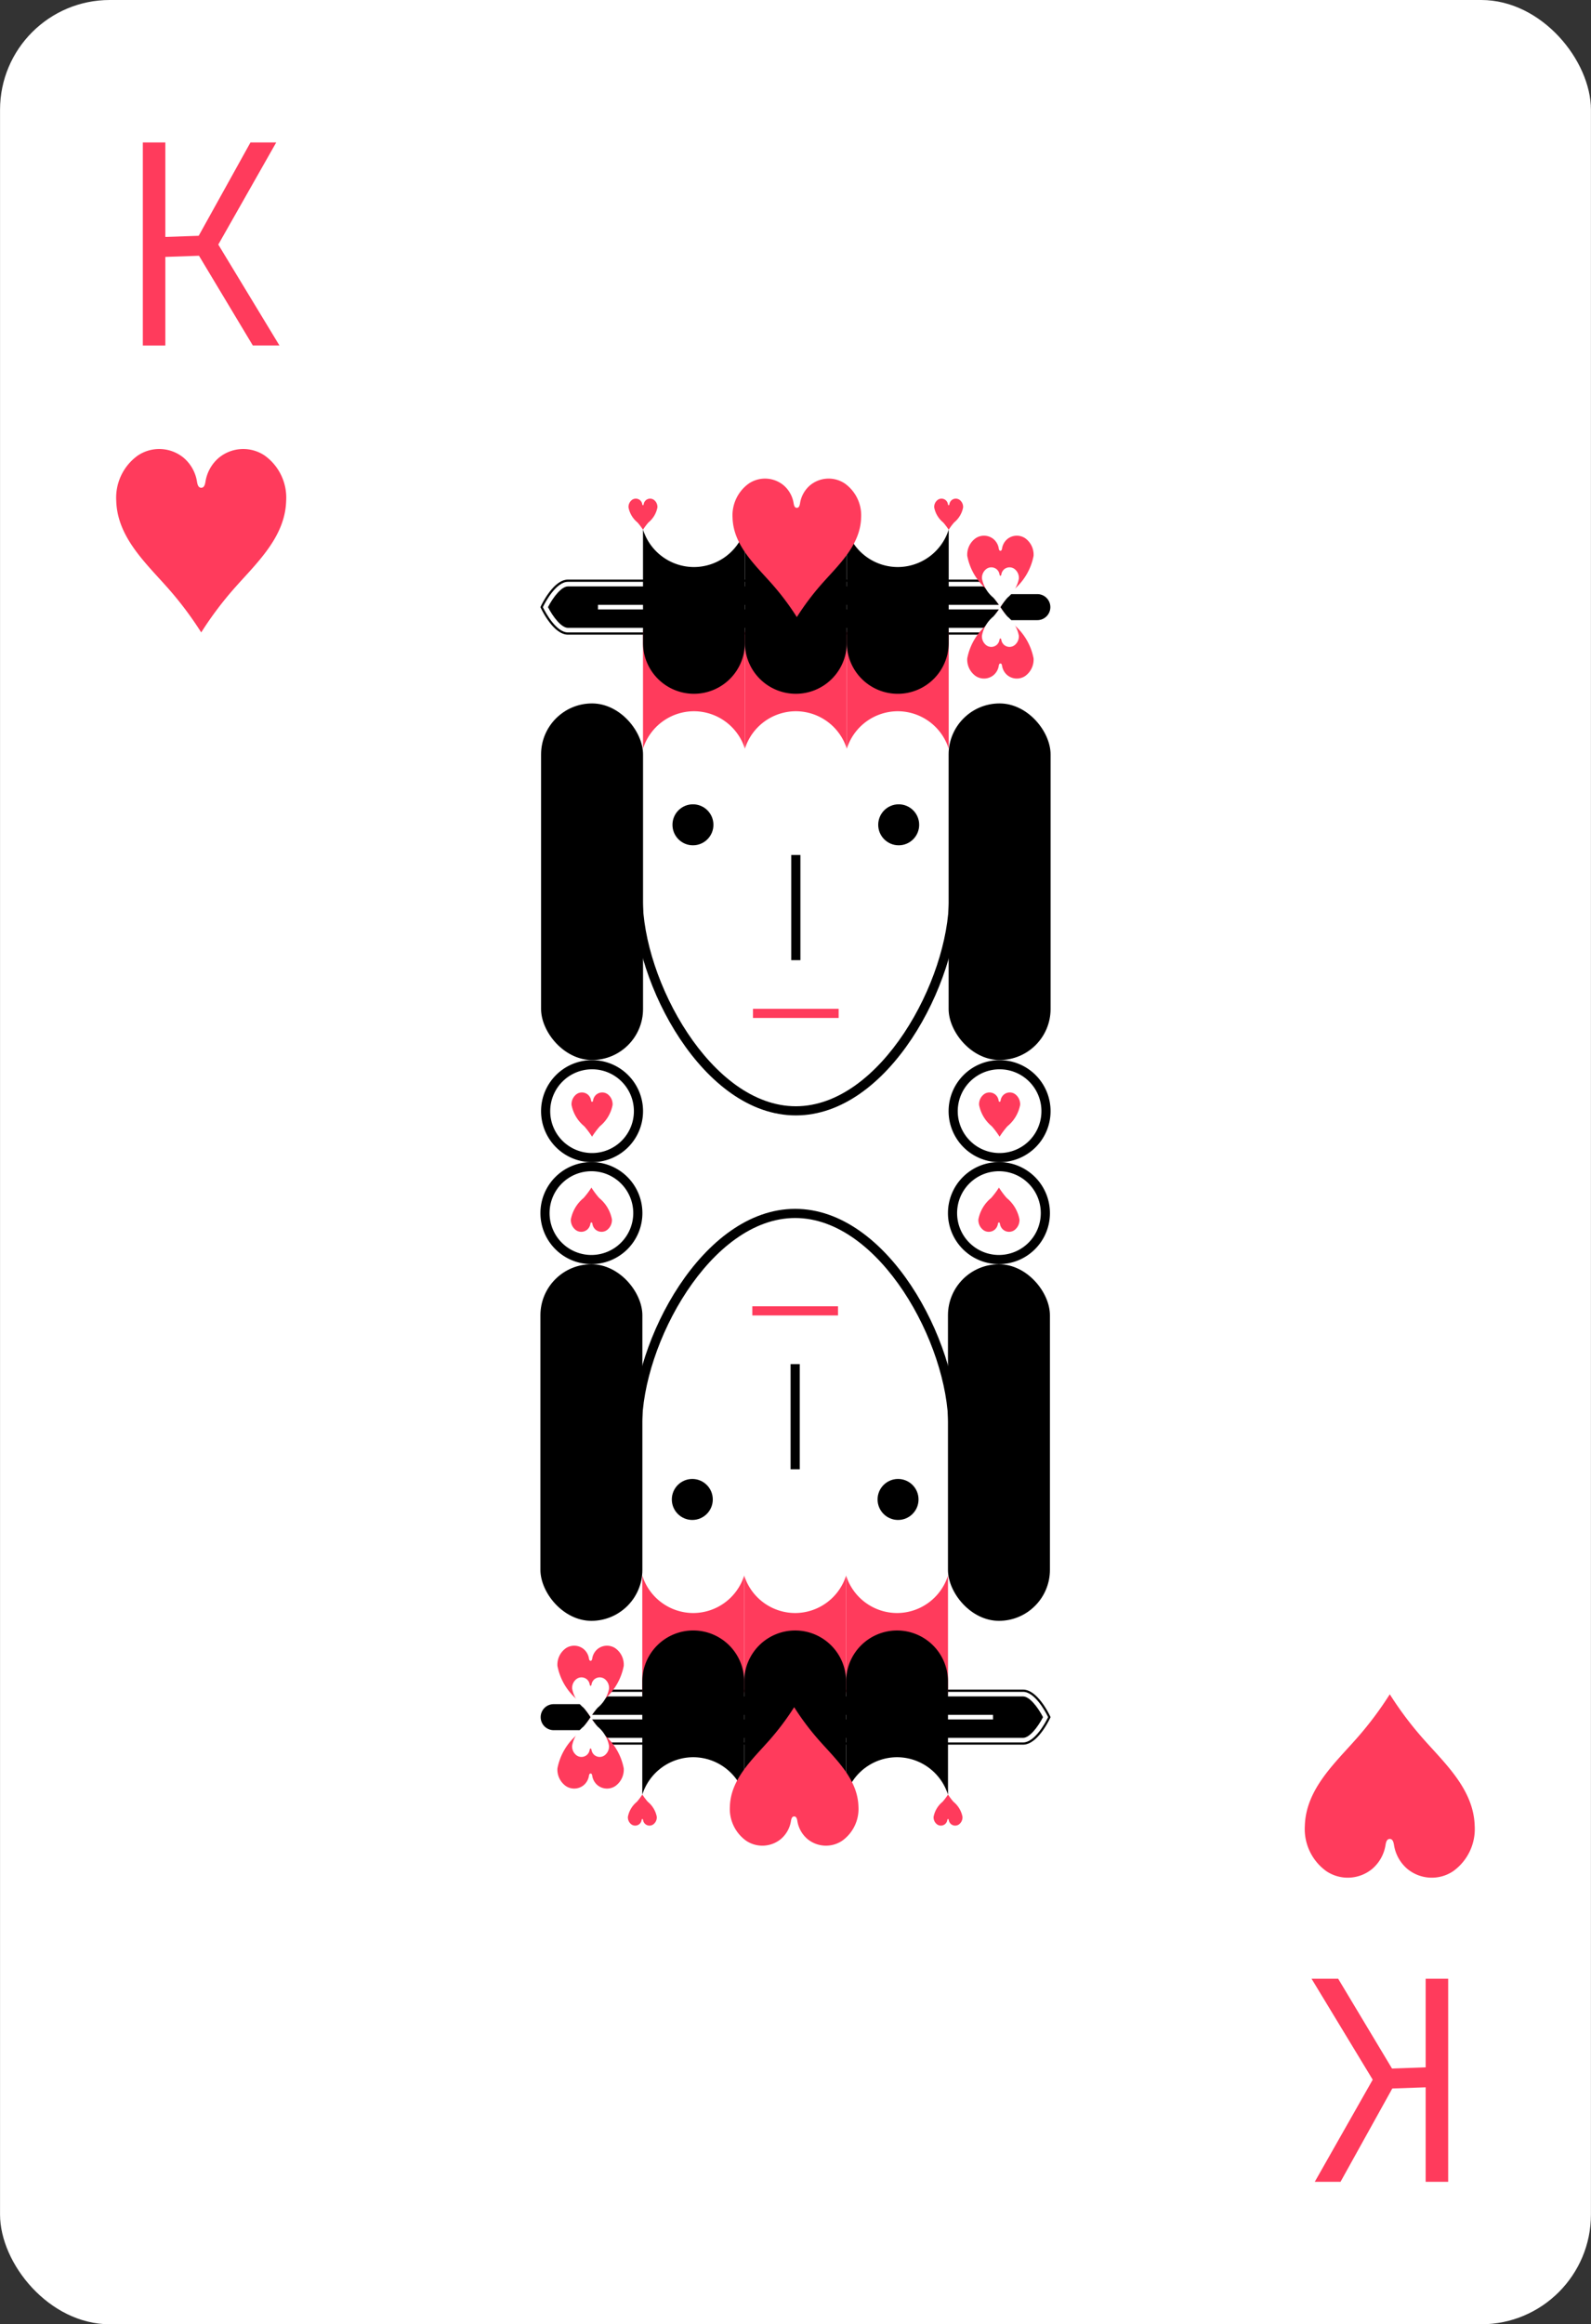 <svg xmlns="http://www.w3.org/2000/svg" viewBox="0 0 87 127"><rect x="0" y="0" width="87" height="127" fill="#333333" stroke="none"/><defs><style>.cls-1{fill:#fff;}.cls-2{fill:#ff3b5c;}</style></defs><title>card-hearts-k</title><g id="artwork"><rect class="cls-1" x="0.002" width="86.995" height="127" rx="6"/><path class="cls-2" d="M10.881,13.974l-1.84.064v4.842H7.81V7.784H9.041v5.163l1.824-.064,2.832-5.1h1.408l-3.168,5.58,3.344,5.515h-1.456Z"/><path class="cls-2" d="M11.003,34.556a19.028,19.028,0,0,1,1.766-2.36c1.229-1.401,2.822-2.82,2.879-4.83a2.832,2.832,0,0,0-1.181-2.479,2.102,2.102,0,0,0-2.5.126,2.154,2.154,0,0,0-.728,1.285c-.022.134-.056.354-.235.354s-.213-.22-.235-.354a2.154,2.154,0,0,0-.728-1.285,2.102,2.102,0,0,0-2.5-.126A2.832,2.832,0,0,0,6.357,27.366c.057,2.01,1.65,3.429,2.879,4.83A19.025,19.025,0,0,1,11.003,34.556Z"/><path class="cls-2" d="M76.119,113.027l1.84-.065v-4.842h1.231v11.095H77.959v-5.163l-1.824.065-2.832,5.099H71.895l3.168-5.58L71.719,108.12h1.456Z"/><path class="cls-2" d="M75.997,92.577a19.028,19.028,0,0,1-1.766,2.36c-1.229,1.401-2.822,2.82-2.879,4.83a2.832,2.832,0,0,0,1.181,2.479,2.102,2.102,0,0,0,2.5-.126,2.154,2.154,0,0,0,.728-1.285c.022-.134.056-.354.235-.354s.213.22.235.354a2.154,2.154,0,0,0,.728,1.285,2.102,2.102,0,0,0,2.5.126,2.832,2.832,0,0,0,1.181-2.479c-.057-2.01-1.65-3.429-2.879-4.83A19.025,19.025,0,0,1,75.997,92.577Z"/><path d="M55.758,31.496h0a.711.711,0,0,1,.711.711v1.933a.711.711,0,0,1-.711.711h0a.711.711,0,0,1-.711-.711V32.207A.711.711,0,0,1,55.758,31.496Z" transform="translate(22.585 88.932) rotate(-90)"/><path d="M55.148,33.174h0a1.503,1.503,0,0,0-1.503-1.503H31.055c-.83,0-1.503,1.503-1.503,1.503h0s.673,1.503,1.503,1.503H53.645A1.503,1.503,0,0,0,55.148,33.174Z"/><path class="cls-1" d="M54.702,34.556H31.055c-.649,0-1.232-1.105-1.342-1.326l-.028-.056.028-.056c.111-.221.695-1.326,1.342-1.326H54.702v.25H31.055c-.349,0-.802.576-1.09,1.132.287.556.74,1.132,1.09,1.132H54.702Z"/><path class="cls-2" d="M54.705,33.174a7.413,7.413,0,0,1,.689-.919,3.209,3.209,0,0,0,1.124-1.881,1.102,1.102,0,0,0-.461-.966.822.822,0,0,0-.976.049.839.839,0,0,0-.284.5c-.009.052-.022.138-.092.138s-.083-.086-.092-.138a.839.839,0,0,0-.284-.5.822.822,0,0,0-.976-.049,1.102,1.102,0,0,0-.461.966,3.209,3.209,0,0,0,1.124,1.881A7.412,7.412,0,0,1,54.705,33.174Z"/><path class="cls-2" d="M54.705,33.174a7.413,7.413,0,0,1-.689.919,3.209,3.209,0,0,0-1.124,1.881,1.102,1.102,0,0,0,.461.966.822.822,0,0,0,.976-.049.839.839,0,0,0,.284-.5c.009-.052.022-.138.092-.138s.083.086.092.138a.839.839,0,0,0,.284.5.822.822,0,0,0,.976.049,1.102,1.102,0,0,0,.461-.966A3.209,3.209,0,0,0,55.394,34.093,7.411,7.411,0,0,1,54.705,33.174Z"/><path class="cls-1" d="M54.705,33.173a4.126,4.126,0,0,1,.384-.512,1.786,1.786,0,0,0,.626-1.047.614.614,0,0,0-.257-.538.458.458,0,0,0-.543.027.467.467,0,0,0-.158.279c-.005.029-.012.077-.051.077s-.046-.048-.051-.077a.467.467,0,0,0-.158-.279.458.458,0,0,0-.543-.027.614.614,0,0,0-.257.538,1.786,1.786,0,0,0,.626,1.047A4.127,4.127,0,0,1,54.705,33.173Z"/><path class="cls-1" d="M54.705,33.174a4.127,4.127,0,0,1-.384.512,1.786,1.786,0,0,0-.626,1.047.614.614,0,0,0,.257.538.458.458,0,0,0,.543-.027.467.467,0,0,0,.158-.279c.005-.029.012-.077.051-.077s.046.048.051.077a.467.467,0,0,0,.158.279.458.458,0,0,0,.543.027.614.614,0,0,0,.257-.538,1.786,1.786,0,0,0-.626-1.047A4.125,4.125,0,0,1,54.705,33.174Z"/><rect class="cls-1" x="32.699" y="33.049" width="22.005" height="0.25"/><path d="M43.518,60.947c-5.063,0-8.874-7.203-8.874-11.874h.5c0,4.491,3.751,11.374,8.374,11.374s8.374-6.882,8.374-11.374h.5C52.391,53.744,48.581,60.947,43.518,60.947Z"/><rect x="43.268" y="46.718" width="0.5" height="5.746"/><rect class="cls-2" x="41.175" y="55.123" width="4.684" height="0.5"/><circle cx="49.143" cy="45.068" r="1.12"/><circle cx="37.892" cy="45.068" r="1.12"/><rect x="51.873" y="38.436" width="5.576" height="19.484" rx="2.788"/><path d="M54.66,58.427a2.288,2.288,0,1,1-2.288,2.288,2.291,2.291,0,0,1,2.288-2.288m0-.5a2.788,2.788,0,1,0,2.788,2.788,2.788,2.788,0,0,0-2.788-2.788Z"/><path class="cls-2" d="M54.66,62.11a4.591,4.591,0,0,1,.427-.569,1.988,1.988,0,0,0,.696-1.165.683.683,0,0,0-.285-.598.509.509,0,0,0-.604.03.519.519,0,0,0-.176.31c-.005.032-.013.085-.057.085s-.052-.053-.057-.085a.519.519,0,0,0-.176-.31.509.509,0,0,0-.604-.03.683.683,0,0,0-.285.598,1.988,1.988,0,0,0,.696,1.165A4.591,4.591,0,0,1,54.66,62.11Z"/><rect x="29.587" y="38.436" width="5.576" height="19.484" rx="2.788"/><path d="M32.375,58.427a2.288,2.288,0,1,1-2.288,2.288,2.291,2.291,0,0,1,2.288-2.288m0-.5a2.788,2.788,0,1,0,2.788,2.788,2.788,2.788,0,0,0-2.788-2.788Z"/><path class="cls-2" d="M32.375,62.11a4.591,4.591,0,0,1,.427-.569,1.988,1.988,0,0,0,.696-1.165.683.683,0,0,0-.285-.598.509.509,0,0,0-.604.03.519.519,0,0,0-.176.31c-.005.032-.013.085-.057.085s-.052-.053-.057-.085a.519.519,0,0,0-.176-.31.509.509,0,0,0-.604-.03.683.683,0,0,0-.285.598,1.988,1.988,0,0,0,.696,1.165A4.59,4.59,0,0,1,32.375,62.11Z"/><path class="cls-2" d="M37.947,38.863a2.928,2.928,0,0,0-2.786,2.047v-6.186a2.786,2.786,0,0,1,2.786-2.786h0a2.786,2.786,0,0,1,2.786,2.786v6.186A2.929,2.929,0,0,0,37.947,38.863Z"/><path class="cls-2" d="M43.519,38.863a2.929,2.929,0,0,0-2.786,2.047v-6.186a2.786,2.786,0,0,1,2.786-2.786h0A2.786,2.786,0,0,1,46.305,34.724v6.186A2.928,2.928,0,0,0,43.519,38.863Z"/><path class="cls-2" d="M49.092,38.863A2.929,2.929,0,0,0,46.306,40.91v-6.186a2.786,2.786,0,0,1,2.786-2.786h0a2.786,2.786,0,0,1,2.786,2.786v6.186A2.929,2.929,0,0,0,49.092,38.863Z"/><path d="M37.947,30.984a2.928,2.928,0,0,1-2.786-2.047v6.186a2.786,2.786,0,0,0,2.786,2.786h0a2.786,2.786,0,0,0,2.786-2.786v-6.186A2.929,2.929,0,0,1,37.947,30.984Z"/><path d="M43.519,30.984a2.929,2.929,0,0,1-2.786-2.047v6.186a2.786,2.786,0,0,0,2.786,2.786h0A2.786,2.786,0,0,0,46.305,35.124v-6.186A2.928,2.928,0,0,1,43.519,30.984Z"/><path d="M49.092,30.984A2.929,2.929,0,0,1,46.306,28.938v6.186a2.786,2.786,0,0,0,2.786,2.786h0a2.786,2.786,0,0,0,2.786-2.786v-6.186A2.929,2.929,0,0,1,49.092,30.984Z"/><path class="cls-2" d="M43.573,33.718a14.37,14.37,0,0,1,1.336-1.782c.93-1.058,2.135-2.13,2.179-3.647a2.137,2.137,0,0,0-.894-1.872,1.594,1.594,0,0,0-1.892.095,1.626,1.626,0,0,0-.551.97c-.017.101-.042.267-.178.267s-.161-.166-.178-.267a1.626,1.626,0,0,0-.551-.97,1.594,1.594,0,0,0-1.892-.095,2.137,2.137,0,0,0-.894,1.872c.043,1.518,1.249,2.589,2.179,3.647A14.37,14.37,0,0,1,43.573,33.718Z"/><path class="cls-2" d="M51.876,28.946a3.229,3.229,0,0,1,.3-.4,1.397,1.397,0,0,0,.489-.819.48.48,0,0,0-.201-.42.358.358,0,0,0-.425.021.365.365,0,0,0-.124.218c-.004.023-.009.06-.04.06s-.036-.037-.04-.06a.365.365,0,0,0-.124-.218.358.358,0,0,0-.425-.021.48.48,0,0,0-.201.42,1.397,1.397,0,0,0,.489.819A3.228,3.228,0,0,1,51.876,28.946Z"/><path class="cls-2" d="M35.16,28.946a3.229,3.229,0,0,1,.3-.4,1.397,1.397,0,0,0,.489-.819.48.48,0,0,0-.201-.42.358.358,0,0,0-.425.021.365.365,0,0,0-.124.218c-.004.023-.009.06-.04.06s-.036-.037-.04-.06a.365.365,0,0,0-.124-.218.358.358,0,0,0-.425-.021.48.48,0,0,0-.201.42,1.397,1.397,0,0,0,.489.819A3.228,3.228,0,0,1,35.16,28.946Z"/><path d="M31.242,92.148h0a.711.711,0,0,1,.711.711v1.933a.711.711,0,0,1-.711.711h0a.711.711,0,0,1-.711-.711V92.86a.711.711,0,0,1,.711-.711Z" transform="translate(125.068 62.585) rotate(90)"/><path d="M31.852,93.826h0a1.503,1.503,0,0,0,1.503,1.503H55.945c.83,0,1.503-1.503,1.503-1.503h0s-.673-1.503-1.503-1.503H33.355A1.503,1.503,0,0,0,31.852,93.826Z"/><path class="cls-1" d="M32.298,92.444H55.945c.649,0,1.232,1.105,1.342,1.326l.028.056-.028.056c-.111.221-.695,1.326-1.342,1.326H32.298v-.25H55.945c.349,0,.802-.576,1.09-1.132-.287-.556-.74-1.132-1.09-1.132H32.298Z"/><path class="cls-2" d="M32.295,93.826a7.413,7.413,0,0,1-.689.919,3.209,3.209,0,0,0-1.124,1.881,1.102,1.102,0,0,0,.461.966.822.822,0,0,0,.976-.049.839.839,0,0,0,.284-.5c.009-.052.022-.138.092-.138s.083.086.092.138a.839.839,0,0,0,.284.5.822.822,0,0,0,.976.049,1.102,1.102,0,0,0,.461-.966,3.209,3.209,0,0,0-1.124-1.881A7.412,7.412,0,0,1,32.295,93.826Z"/><path class="cls-2" d="M32.295,93.826a7.413,7.413,0,0,1,.689-.919,3.209,3.209,0,0,0,1.124-1.881,1.102,1.102,0,0,0-.461-.966.822.822,0,0,0-.976.049.839.839,0,0,0-.284.5c-.009.052-.022.138-.092.138s-.083-.086-.092-.138a.839.839,0,0,0-.284-.5.822.822,0,0,0-.976-.049,1.102,1.102,0,0,0-.461.966,3.209,3.209,0,0,0,1.124,1.881A7.411,7.411,0,0,1,32.295,93.826Z"/><path class="cls-1" d="M32.295,93.827a4.126,4.126,0,0,1-.384.512,1.786,1.786,0,0,0-.626,1.047.614.614,0,0,0,.257.538.458.458,0,0,0,.543-.027.467.467,0,0,0,.158-.279c.005-.029.012-.077.051-.077s.046.048.051.077a.467.467,0,0,0,.158.279.458.458,0,0,0,.543.027.614.614,0,0,0,.257-.538,1.786,1.786,0,0,0-.626-1.047A4.127,4.127,0,0,1,32.295,93.827Z"/><path class="cls-1" d="M32.295,93.826A4.127,4.127,0,0,1,32.679,93.314a1.786,1.786,0,0,0,.626-1.047.614.614,0,0,0-.257-.538.458.458,0,0,0-.543.027.467.467,0,0,0-.158.279c-.005.029-.012.077-.051.077s-.046-.048-.051-.077a.467.467,0,0,0-.158-.279.458.458,0,0,0-.543-.027.614.614,0,0,0-.257.538,1.786,1.786,0,0,0,.626,1.047A4.125,4.125,0,0,1,32.295,93.826Z"/><rect class="cls-1" x="32.296" y="93.701" width="22.005" height="0.25"/><path d="M43.482,66.053c5.063,0,8.874,7.203,8.874,11.874h-.5c0-4.491-3.751-11.374-8.374-11.374s-8.374,6.882-8.374,11.374h-.5C34.609,73.256,38.419,66.053,43.482,66.053Z"/><rect x="43.232" y="74.536" width="0.5" height="5.746"/><rect class="cls-2" x="41.14" y="71.377" width="4.684" height="0.5"/><circle cx="37.857" cy="81.932" r="1.12"/><circle cx="49.108" cy="81.932" r="1.12"/><rect x="29.552" y="69.08" width="5.576" height="19.484" rx="2.788" transform="translate(64.679 157.644) rotate(180)"/><path d="M32.34,68.573a2.288,2.288,0,1,1,2.288-2.288,2.291,2.291,0,0,1-2.288,2.288m0,.5a2.788,2.788,0,1,0-2.788-2.788,2.788,2.788,0,0,0,2.788,2.788Z"/><path class="cls-2" d="M32.34,64.89a4.591,4.591,0,0,1-.427.569,1.988,1.988,0,0,0-.696,1.165.683.683,0,0,0,.285.598.509.509,0,0,0,.604-.03.519.519,0,0,0,.176-.31c.005-.032.013-.085.057-.085s.052.053.057.085a.519.519,0,0,0,.176.31.509.509,0,0,0,.604.03.683.683,0,0,0,.285-.598,1.988,1.988,0,0,0-.696-1.165A4.591,4.591,0,0,1,32.34,64.89Z"/><rect x="51.837" y="69.08" width="5.576" height="19.484" rx="2.788" transform="translate(109.25 157.644) rotate(-180)"/><path d="M54.625,68.573a2.288,2.288,0,1,1,2.288-2.288,2.291,2.291,0,0,1-2.288,2.288m0,.5a2.788,2.788,0,1,0-2.788-2.788,2.788,2.788,0,0,0,2.788,2.788Z"/><path class="cls-2" d="M54.625,64.89a4.591,4.591,0,0,1-.427.569,1.988,1.988,0,0,0-.696,1.165.683.683,0,0,0,.285.598.509.509,0,0,0,.604-.03.519.519,0,0,0,.176-.31c.005-.032.013-.085.057-.085s.052.053.057.085a.519.519,0,0,0,.176.31.509.509,0,0,0,.604.03.683.683,0,0,0,.285-.598,1.988,1.988,0,0,0-.696-1.165A4.59,4.59,0,0,1,54.625,64.89Z"/><path class="cls-2" d="M49.053,88.137a2.928,2.928,0,0,0,2.786-2.047v6.186a2.786,2.786,0,0,1-2.786,2.786h-0a2.786,2.786,0,0,1-2.786-2.786v-6.186A2.929,2.929,0,0,0,49.053,88.137Z"/><path class="cls-2" d="M43.481,88.137a2.929,2.929,0,0,0,2.786-2.047v6.186a2.786,2.786,0,0,1-2.786,2.786h-0A2.786,2.786,0,0,1,40.695,92.276v-6.186A2.928,2.928,0,0,0,43.481,88.137Z"/><path class="cls-2" d="M37.908,88.137A2.929,2.929,0,0,0,40.694,86.09v6.186a2.786,2.786,0,0,1-2.786,2.786H37.908a2.786,2.786,0,0,1-2.786-2.786v-6.186A2.929,2.929,0,0,0,37.908,88.137Z"/><path d="M49.053,96.016a2.928,2.928,0,0,1,2.786,2.047v-6.186a2.786,2.786,0,0,0-2.786-2.786h-0a2.786,2.786,0,0,0-2.786,2.786v6.186A2.929,2.929,0,0,1,49.053,96.016Z"/><path d="M43.481,96.016a2.929,2.929,0,0,1,2.786,2.047v-6.186a2.786,2.786,0,0,0-2.786-2.786h-0A2.786,2.786,0,0,0,40.695,91.876v6.186A2.928,2.928,0,0,1,43.481,96.016Z"/><path d="M37.908,96.016A2.929,2.929,0,0,1,40.694,98.062v-6.186a2.786,2.786,0,0,0-2.786-2.786H37.908a2.786,2.786,0,0,0-2.786,2.786v6.186A2.929,2.929,0,0,1,37.908,96.016Z"/><path class="cls-2" d="M43.427,93.282a14.37,14.37,0,0,1-1.336,1.782c-.93,1.058-2.135,2.13-2.179,3.647a2.137,2.137,0,0,0,.894,1.872,1.594,1.594,0,0,0,1.892-.095,1.626,1.626,0,0,0,.551-.97c.017-.101.042-.267.178-.267s.161.166.178.267a1.626,1.626,0,0,0,.551.97,1.594,1.594,0,0,0,1.892.095,2.137,2.137,0,0,0,.894-1.872c-.043-1.518-1.249-2.589-2.179-3.647A14.37,14.37,0,0,1,43.427,93.282Z"/><path class="cls-2" d="M35.124,98.054a3.229,3.229,0,0,1-.3.4,1.397,1.397,0,0,0-.489.819.48.48,0,0,0,.201.42.358.358,0,0,0,.425-.021.365.365,0,0,0,.124-.218c.004-.023.009-.06.04-.06s.036.037.04.06a.365.365,0,0,0,.124.218.358.358,0,0,0,.425.021.48.48,0,0,0,.201-.42,1.397,1.397,0,0,0-.489-.819A3.228,3.228,0,0,1,35.124,98.054Z"/><path class="cls-2" d="M51.84,98.054a3.229,3.229,0,0,1-.3.4,1.397,1.397,0,0,0-.489.819.48.48,0,0,0,.201.42.358.358,0,0,0,.425-.021.365.365,0,0,0,.124-.218c.004-.023.009-.06.04-.06s.036.037.04.06a.365.365,0,0,0,.124.218.358.358,0,0,0,.425.021.48.48,0,0,0,.201-.42,1.397,1.397,0,0,0-.489-.819A3.228,3.228,0,0,1,51.84,98.054Z"/></g></svg>